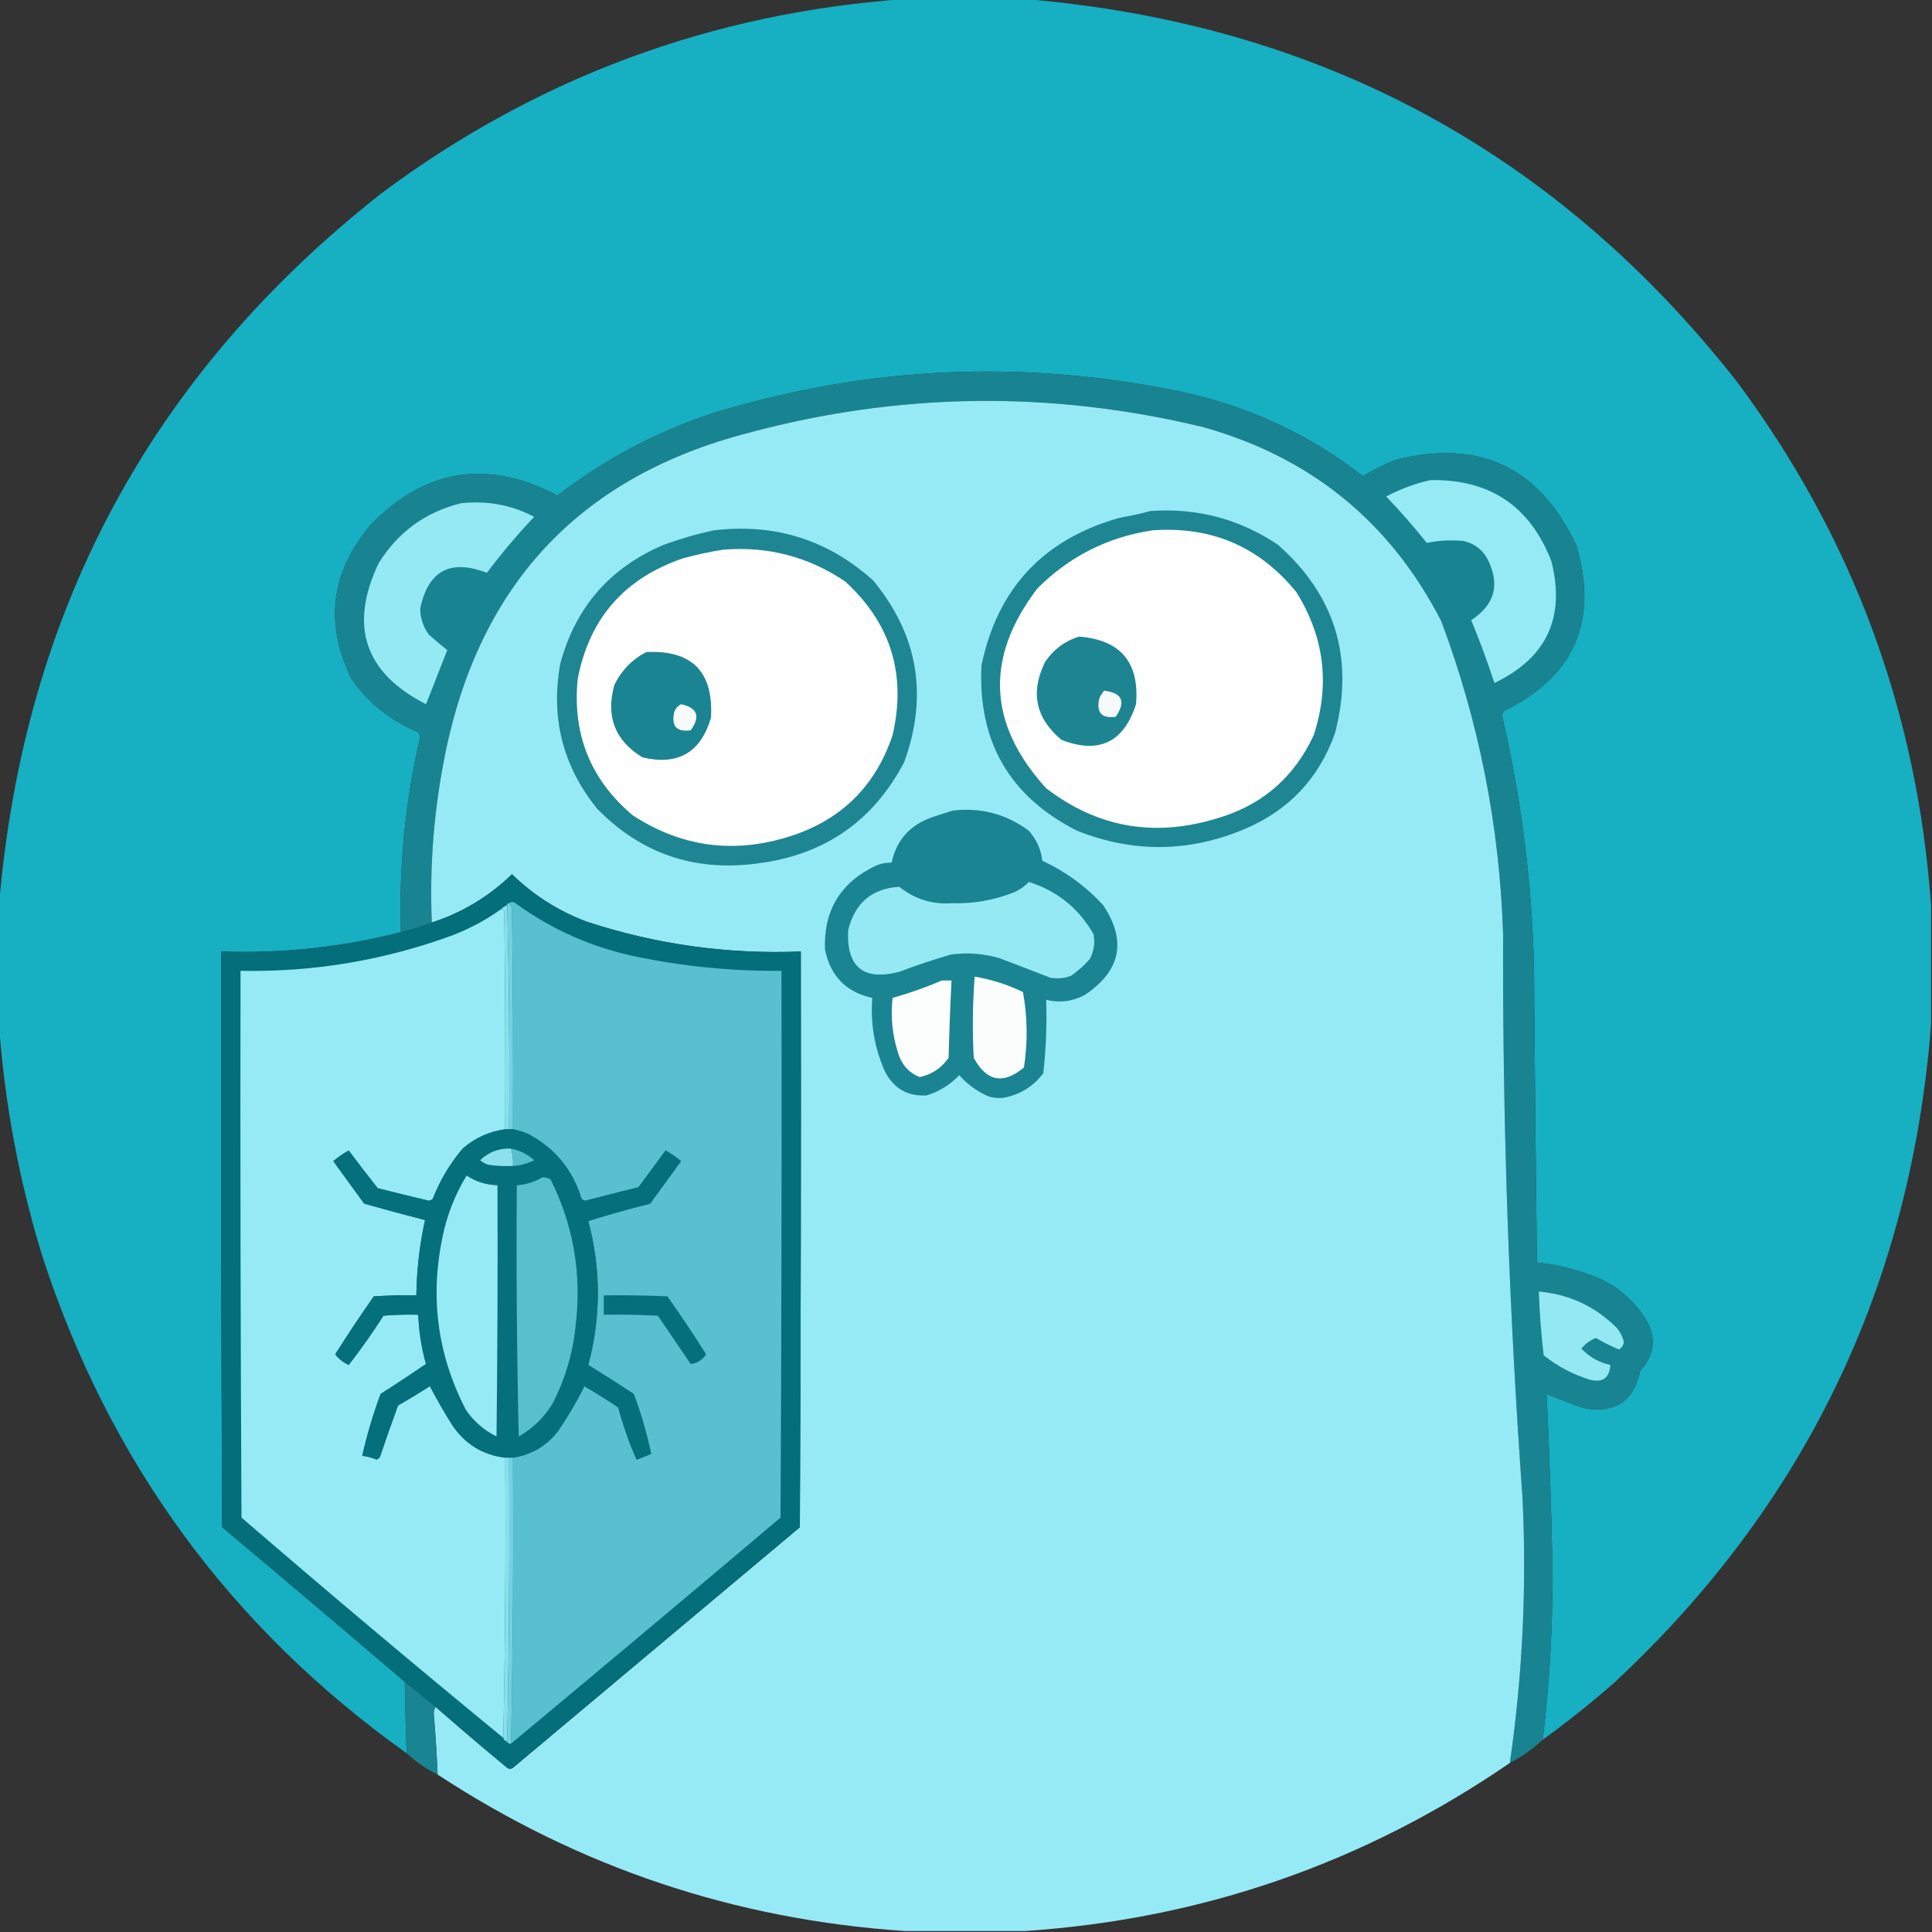 <?xml version="1.0" encoding="UTF-8"?>
<!DOCTYPE svg PUBLIC "-//W3C//DTD SVG 1.1//EN" "http://www.w3.org/Graphics/SVG/1.1/DTD/svg11.dtd">
<svg xmlns="http://www.w3.org/2000/svg" version="1.1" width="1000px" height="1000px" style="shape-rendering:geometricPrecision; text-rendering:geometricPrecision; image-rendering:optimizeQuality; fill-rule:evenodd; clip-rule:evenodd" xmlns:xlink="http://www.w3.org/1999/xlink">
<rect width="100%" height="100%" fill="#333333" stroke="none"/>
<g><path style="opacity:0.998" fill="#17afc2" d="M 468.5,-0.5 C 489.167,-0.5 509.833,-0.5 530.5,-0.5C 682.424,12.2 805.257,78.2 899,197.5C 958.851,277.867 992.351,368.201 999.5,468.5C 999.5,489.167 999.5,509.833 999.5,530.5C 988.911,665.538 934.244,779.038 835.5,871C 823.58,881.427 811.247,891.261 798.5,900.5C 802.231,869.806 803.897,838.973 803.5,808C 802.893,779.155 801.893,750.322 800.5,721.5C 807.02,724.254 813.686,726.754 820.5,729C 836.193,731.569 845.693,725.069 849,709.5C 856.857,700.765 857.524,691.431 851,681.5C 844.174,671.341 835.008,664.175 823.5,660C 814.437,656.621 805.104,654.454 795.5,653.5C 794.859,602.836 794.359,552.169 794,501.5C 792.99,457.236 787.49,413.57 777.5,370.5C 777.608,369.558 777.941,368.725 778.5,368C 814.875,350.076 827.375,321.576 816,282.5C 797.02,241.926 765.854,227.092 722.5,238C 716.554,240.306 710.888,243.139 705.5,246.5C 677.91,225.042 646.91,210.542 612.5,203C 530.181,185.725 448.848,189.391 368.5,214C 339.359,223.734 312.692,237.901 288.5,256.5C 252.478,237.542 220.312,242.542 192,271.5C 171.184,296.006 167.85,322.673 182,351.5C 190.807,363.966 202.307,373.133 216.5,379C 217.059,379.725 217.392,380.558 217.5,381.5C 209.746,414.706 206.413,448.373 207.5,482.5C 177.049,490.269 146.049,493.603 114.5,492.5C 114.333,591.834 114.5,691.167 115,790.5C 146.664,817.066 178.164,843.733 209.5,870.5C 209.675,882.839 210.008,895.172 210.5,907.5C 119.592,842.712 56.759,757.045 22,650.5C 9.908,611.215 2.408,571.215 -0.5,530.5C -0.5,509.833 -0.5,489.167 -0.5,468.5C 12.2,316.576 78.2,193.743 197.5,100C 277.867,40.149 368.201,6.649 468.5,-0.5 Z"/></g>
<g><path style="opacity:1" fill="#188492" d="M 798.5,900.5 C 793.368,905.235 787.701,909.235 781.5,912.5C 788.136,866.738 790.303,820.738 788,774.5C 781.025,677.629 777.692,580.629 778,483.5C 776.211,427.689 765.544,373.689 746,321.5C 719.581,270.099 678.414,236.599 622.5,221C 543.914,202.06 465.581,203.06 387.5,224C 301.602,246.231 249.435,300.731 231,387.5C 224.733,417.365 222.233,447.365 223.5,477.5C 218.384,479.537 213.051,481.203 207.5,482.5C 206.413,448.373 209.746,414.706 217.5,381.5C 217.392,380.558 217.059,379.725 216.5,379C 202.307,373.133 190.807,363.966 182,351.5C 167.85,322.673 171.184,296.006 192,271.5C 220.312,242.542 252.478,237.542 288.5,256.5C 312.692,237.901 339.359,223.734 368.5,214C 448.848,189.391 530.181,185.725 612.5,203C 646.91,210.542 677.91,225.042 705.5,246.5C 710.888,243.139 716.554,240.306 722.5,238C 765.854,227.092 797.02,241.926 816,282.5C 827.375,321.576 814.875,350.076 778.5,368C 777.941,368.725 777.608,369.558 777.5,370.5C 787.49,413.57 792.99,457.236 794,501.5C 794.359,552.169 794.859,602.836 795.5,653.5C 805.104,654.454 814.437,656.621 823.5,660C 835.008,664.175 844.174,671.341 851,681.5C 857.524,691.431 856.857,700.765 849,709.5C 845.693,725.069 836.193,731.569 820.5,729C 813.686,726.754 807.02,724.254 800.5,721.5C 801.893,750.322 802.893,779.155 803.5,808C 803.897,838.973 802.231,869.806 798.5,900.5 Z"/></g>
<g><path style="opacity:1" fill="#96eaf5" d="M 781.5,912.5 C 705.958,964.35 622.291,993.35 530.5,999.5C 509.833,999.5 489.167,999.5 468.5,999.5C 380.597,993.644 299.931,966.644 226.5,918.5C 226.073,907.986 225.407,897.486 224.5,887C 224.514,885.615 224.848,884.449 225.5,883.5C 237.642,894.135 249.975,904.635 262.5,915C 263.5,915.667 264.5,915.667 265.5,915C 315,873.5 364.5,832 414,790.5C 414.5,691.167 414.667,591.834 414.5,492.5C 376.518,494.003 339.518,488.837 303.5,477C 288.922,471.468 276.089,463.301 265,452.5C 253.154,464.012 239.321,472.345 223.5,477.5C 222.233,447.365 224.733,417.365 231,387.5C 249.435,300.731 301.602,246.231 387.5,224C 465.581,203.06 543.914,202.06 622.5,221C 678.414,236.599 719.581,270.099 746,321.5C 765.544,373.689 776.211,427.689 778,483.5C 777.692,580.629 781.025,677.629 788,774.5C 790.303,820.738 788.136,866.738 781.5,912.5 Z"/></g>
<g><path style="opacity:1" fill="#95eaf4" d="M 740.5,248.5 C 771.152,247.999 791.986,261.999 803,290.5C 810.355,319.618 800.522,340.618 773.5,353.5C 769.919,342.507 765.919,331.673 761.5,321C 773.72,313.01 776.553,302.51 770,289.5C 767.28,284.449 763.113,281.282 757.5,280C 751.055,279.4 744.722,279.733 738.5,281C 731.873,272.704 724.873,264.704 717.5,257C 724.887,253.042 732.554,250.208 740.5,248.5 Z"/></g>
<g><path style="opacity:1" fill="#95e9f3" d="M 238.5,260.5 C 251.924,258.986 264.591,261.319 276.5,267.5C 267.746,276.747 259.58,286.414 252,296.5C 233.097,289.198 221.597,295.365 217.5,315C 217.544,320.018 219.044,324.518 222,328.5C 225.114,331.296 228.281,333.962 231.5,336.5C 227.824,345.867 224.157,355.2 220.5,364.5C 188.705,348.283 180.538,323.95 196,291.5C 206.025,275.412 220.192,265.078 238.5,260.5 Z"/></g>
<g><path style="opacity:1" fill="#1e8693" d="M 595.5,264.5 C 619.588,262.785 641.588,268.618 661.5,282C 691.202,308.274 701.036,340.774 691,379.5C 682.741,402.76 667.241,419.26 644.5,429C 615.627,441.227 586.627,441.561 557.5,430C 522.571,412.323 506.071,383.823 508,344.5C 516.253,304.577 540.086,279.077 579.5,268C 585.014,267.055 590.348,265.889 595.5,264.5 Z"/></g>
<g><path style="opacity:1" fill="#1e8693" d="M 369.5,274.5 C 401.103,270.747 428.603,279.413 452,300.5C 475.199,328.665 480.533,359.998 468,394.5C 451.862,425.255 426.362,442.755 391.5,447C 359.106,451.204 331.606,441.704 309,418.5C 291.274,396.486 284.941,371.486 290,343.5C 297.849,314.317 315.682,293.817 343.5,282C 352.117,278.851 360.783,276.351 369.5,274.5 Z"/></g>
<g><path style="opacity:1" fill="#fefefe" d="M 596.5,274.5 C 627.085,272.29 651.918,282.957 671,306.5C 685.492,329.722 688.492,354.389 680,380.5C 669.567,402.93 652.401,417.43 628.5,424C 596.655,433.401 567.655,428.068 541.5,408C 511.199,374.753 509.699,340.253 537,304.5C 553.58,287.96 573.413,277.96 596.5,274.5 Z"/></g>
<g><path style="opacity:1" fill="#fefefe" d="M 374.5,284.5 C 397.526,282.672 418.526,288.172 437.5,301C 461.1,322.606 469.266,349.106 462,380.5C 453.107,407.06 435.273,424.56 408.5,433C 379.662,442.069 352.662,438.402 327.5,422C 305.706,403.648 296.206,380.148 299,351.5C 305.002,320.158 323.169,299.325 353.5,289C 360.525,287.057 367.525,285.557 374.5,284.5 Z"/></g>
<g><path style="opacity:1" fill="#1d8592" d="M 558.5,329.5 C 580.018,331.193 589.852,342.859 588,364.5C 581.662,384.252 568.829,390.419 549.5,383C 535.992,371.794 533.158,358.294 541,342.5C 545.392,336.071 551.225,331.738 558.5,329.5 Z"/></g>
<g><path style="opacity:1" fill="#1b8492" d="M 334.5,337.5 C 358.218,336.385 369.385,347.719 368,371.5C 362.697,389.57 350.863,396.403 332.5,392C 318.256,383.283 313.422,370.783 318,354.5C 321.689,346.979 327.189,341.312 334.5,337.5 Z"/></g>
<g><path style="opacity:1" fill="#f6fafa" d="M 571.5,357.5 C 580.892,358.647 582.892,363.147 577.5,371C 570.167,371.997 567.334,368.83 569,361.5C 569.662,360.016 570.496,358.683 571.5,357.5 Z"/></g>
<g><path style="opacity:1" fill="#f8fbfb" d="M 352.5,364.5 C 361.011,366.328 362.677,370.828 357.5,378C 350.167,378.997 347.334,375.83 349,368.5C 349.69,366.65 350.856,365.316 352.5,364.5 Z"/></g>
<g><path style="opacity:1" fill="#1a8492" d="M 493.5,419.5 C 507.977,417.913 520.977,421.413 532.5,430C 536.467,434.39 538.8,439.557 539.5,445.5C 551.507,451.089 562.007,458.755 571,468.5C 583.295,486.992 580.128,502.492 561.5,515C 555.129,518.382 548.462,519.215 541.5,517.5C 541.93,530.165 541.43,542.832 540,555.5C 535.121,562.033 528.621,566.199 520.5,568C 517.072,568.701 513.738,568.368 510.5,567C 505.126,564.462 500.46,560.962 496.5,556.5C 491.762,561.534 486.095,565.034 479.5,567C 469.674,567.525 462.507,563.358 458,554.5C 452.629,542.405 450.462,529.739 451.5,516.5C 438.01,513.612 429.843,505.279 427,491.5C 426.243,471.184 435.076,456.684 453.5,448C 456.063,446.921 458.729,446.421 461.5,446.5C 464,434.824 471,426.991 482.5,423C 486.254,421.691 489.921,420.525 493.5,419.5 Z"/></g>
<g><path style="opacity:1" fill="#046e7b" d="M 225.5,883.5 C 220.191,879.197 214.858,874.863 209.5,870.5C 178.164,843.733 146.664,817.066 115,790.5C 114.5,691.167 114.333,591.834 114.5,492.5C 146.049,493.603 177.049,490.269 207.5,482.5C 213.051,481.203 218.384,479.537 223.5,477.5C 239.321,472.345 253.154,464.012 265,452.5C 276.089,463.301 288.922,471.468 303.5,477C 339.518,488.837 376.518,494.003 414.5,492.5C 414.667,591.834 414.5,691.167 414,790.5C 364.5,832 315,873.5 265.5,915C 264.5,915.667 263.5,915.667 262.5,915C 249.975,904.635 237.642,894.135 225.5,883.5 Z"/></g>
<g><path style="opacity:1" fill="#95e9f3" d="M 532.5,456.5 C 547.177,461.095 558.343,470.095 566,483.5C 566.887,488.072 566.22,492.405 564,496.5C 561.131,499.704 557.965,502.537 554.5,505C 550.928,506.405 547.261,506.738 543.5,506C 534.833,502.667 526.167,499.333 517.5,496C 509.328,493.601 500.994,492.934 492.5,494C 483.363,496.601 474.363,499.601 465.5,503C 446.924,507.799 438.09,500.632 439,481.5C 442.446,467.37 451.279,459.87 465.5,459C 473.489,465.439 482.655,468.273 493,467.5C 503.879,467.803 514.379,465.97 524.5,462C 527.621,460.694 530.287,458.86 532.5,456.5 Z"/></g>
<g><path style="opacity:1" fill="#58c0ce" d="M 263.5,467.5 C 264.721,466.535 266.054,466.702 267.5,468C 285.881,481.245 306.214,490.245 328.5,495C 353.556,500.232 378.889,502.732 404.5,502.5C 404.667,596.834 404.5,691.167 404,785.5C 357.627,824.711 311.127,863.711 264.5,902.5C 265.481,853.19 265.815,803.857 265.5,754.5C 275.191,752.981 283.024,748.314 289,740.5C 294.033,733.094 298.533,725.428 302.5,717.5C 308.467,720.969 314.3,724.636 320,728.5C 322.484,737.786 325.65,746.786 329.5,755.5C 332.057,754.593 334.557,753.593 337,752.5C 334.843,742.019 331.843,731.685 328,721.5C 320.251,716.375 312.418,711.375 304.5,706.5C 311.097,681.63 311.097,656.797 304.5,632C 315.021,628.701 325.688,625.701 336.5,623C 341.833,615.667 347.167,608.333 352.5,601C 350.007,598.92 347.341,597.086 344.5,595.5C 339.865,601.81 335.198,608.143 330.5,614.5C 321.323,616.753 312.156,619.086 303,621.5C 302.228,621.355 301.561,621.022 301,620.5C 296.417,605.463 287.251,594.297 273.5,587C 270.904,585.864 268.237,585.031 265.5,584.5C 265.667,546.499 265.5,508.499 265,470.5C 264.768,469.263 264.268,468.263 263.5,467.5 Z"/></g>
<g><path style="opacity:1" fill="#96eaf5" d="M 259.5,470.5 C 260.117,470.611 260.617,470.944 261,471.5C 261.5,509.165 261.667,546.832 261.5,584.5C 253.19,585.655 245.856,588.988 239.5,594.5C 232.908,602.272 227.742,610.938 224,620.5C 223.439,621.022 222.772,621.355 222,621.5C 213.151,619.413 204.317,617.246 195.5,615C 190.368,608.552 185.368,602.052 180.5,595.5C 177.659,597.086 174.993,598.92 172.5,601C 177.833,608.333 183.167,615.667 188.5,623C 198.983,625.962 209.483,628.796 220,631.5C 217.189,644.259 215.689,657.259 215.5,670.5C 208.159,670.334 200.826,670.5 193.5,671C 186.579,680.845 179.913,690.845 173.5,701C 175.342,703.33 177.676,705.163 180.5,706.5C 186.856,698.301 192.856,689.801 198.5,681C 204.491,680.501 210.491,680.334 216.5,680.5C 216.812,689.16 218.145,697.66 220.5,706C 212.782,711.28 204.949,716.447 197,721.5C 193.116,731.983 189.949,742.65 187.5,753.5C 190.067,753.855 192.567,754.521 195,755.5C 195.5,755.167 196,754.833 196.5,754.5C 199.568,745.462 202.735,736.462 206,727.5C 211.583,724.292 217.083,720.959 222.5,717.5C 226.052,724.262 229.885,730.929 234,737.5C 240.611,747.385 249.778,753.051 261.5,754.5C 261.832,803.003 261.499,851.336 260.5,899.5C 214.913,862.087 169.747,824.087 125,785.5C 124.5,691.167 124.333,596.834 124.5,502.5C 162.38,503.222 199.047,497.056 234.5,484C 243.461,480.51 251.794,476.01 259.5,470.5 Z"/></g>
<g><path style="opacity:1" fill="#fbfdfd" d="M 504.5,505.5 C 513.212,506.959 521.545,509.626 529.5,513.5C 531.832,526.477 531.999,539.477 530,552.5C 519.297,561.484 510.63,559.817 504,547.5C 503.257,533.479 503.424,519.479 504.5,505.5 Z"/></g>
<g><path style="opacity:1" fill="#fcfdfd" d="M 487.5,507.5 C 489.167,507.5 490.833,507.5 492.5,507.5C 491.834,520.821 491.334,534.154 491,547.5C 487.277,552.854 482.277,556.187 476,557.5C 470.535,555.3 466.869,551.3 465,545.5C 461.889,536.066 460.889,526.399 462,516.5C 470.776,514.023 479.276,511.023 487.5,507.5 Z"/></g>
<g><path style="opacity:1" fill="#87e0ec" d="M 262.5,468.5 C 263.499,506.996 263.832,545.663 263.5,584.5C 262.833,584.5 262.167,584.5 261.5,584.5C 261.667,546.832 261.5,509.165 261,471.5C 260.617,470.944 260.117,470.611 259.5,470.5C 260.29,469.599 261.29,468.932 262.5,468.5 Z"/></g>
<g><path style="opacity:1" fill="#73d2df" d="M 262.5,468.5 C 262.5,467.833 262.833,467.5 263.5,467.5C 264.268,468.263 264.768,469.263 265,470.5C 265.5,508.499 265.667,546.499 265.5,584.5C 264.833,584.5 264.167,584.5 263.5,584.5C 263.832,545.663 263.499,506.996 262.5,468.5 Z"/></g>
<g><path style="opacity:1" fill="#066f7c" d="M 261.5,584.5 C 262.167,584.5 262.833,584.5 263.5,584.5C 264.167,584.5 264.833,584.5 265.5,584.5C 268.237,585.031 270.904,585.864 273.5,587C 287.251,594.297 296.417,605.463 301,620.5C 301.561,621.022 302.228,621.355 303,621.5C 312.156,619.086 321.323,616.753 330.5,614.5C 335.198,608.143 339.865,601.81 344.5,595.5C 347.341,597.086 350.007,598.92 352.5,601C 347.167,608.333 341.833,615.667 336.5,623C 325.688,625.701 315.021,628.701 304.5,632C 311.097,656.797 311.097,681.63 304.5,706.5C 312.418,711.375 320.251,716.375 328,721.5C 331.843,731.685 334.843,742.019 337,752.5C 334.557,753.593 332.057,754.593 329.5,755.5C 325.65,746.786 322.484,737.786 320,728.5C 314.3,724.636 308.467,720.969 302.5,717.5C 298.533,725.428 294.033,733.094 289,740.5C 283.024,748.314 275.191,752.981 265.5,754.5C 264.833,754.5 264.167,754.5 263.5,754.5C 262.833,754.5 262.167,754.5 261.5,754.5C 249.778,753.051 240.611,747.385 234,737.5C 229.885,730.929 226.052,724.262 222.5,717.5C 217.083,720.959 211.583,724.292 206,727.5C 202.735,736.462 199.568,745.462 196.5,754.5C 196,754.833 195.5,755.167 195,755.5C 192.567,754.521 190.067,753.855 187.5,753.5C 189.949,742.65 193.116,731.983 197,721.5C 204.949,716.447 212.782,711.28 220.5,706C 218.145,697.66 216.812,689.16 216.5,680.5C 210.491,680.334 204.491,680.501 198.5,681C 192.856,689.801 186.856,698.301 180.5,706.5C 177.676,705.163 175.342,703.33 173.5,701C 179.913,690.845 186.579,680.845 193.5,671C 200.826,670.5 208.159,670.334 215.5,670.5C 215.689,657.259 217.189,644.259 220,631.5C 209.483,628.796 198.983,625.962 188.5,623C 183.167,615.667 177.833,608.333 172.5,601C 174.993,598.92 177.659,597.086 180.5,595.5C 185.368,602.052 190.368,608.552 195.5,615C 204.317,617.246 213.151,619.413 222,621.5C 222.772,621.355 223.439,621.022 224,620.5C 227.742,610.938 232.908,602.272 239.5,594.5C 245.856,588.988 253.19,585.655 261.5,584.5 Z"/></g>
<g><path style="opacity:1" fill="#8be1ec" d="M 264.5,594.5 C 265.403,597.391 265.736,600.391 265.5,603.5C 261.486,603.666 257.486,603.499 253.5,603C 251.579,602.64 249.912,601.806 248.5,600.5C 253,596.249 258.333,594.249 264.5,594.5 Z"/></g>
<g><path style="opacity:1" fill="#57becc" d="M 264.5,594.5 C 269.036,595.435 273.036,597.435 276.5,600.5C 273.054,602.278 269.387,603.278 265.5,603.5C 265.736,600.391 265.403,597.391 264.5,594.5 Z"/></g>
<g><path style="opacity:1" fill="#96eaf5" d="M 241.5,608.5 C 246.301,611.667 251.635,613.333 257.5,613.5C 257.667,656.835 257.5,700.168 257,743.5C 250.431,740.266 245.098,735.599 241,729.5C 226.5,701.313 222.5,671.647 229,640.5C 231.316,629.043 235.482,618.377 241.5,608.5 Z"/></g>
<g><path style="opacity:1" fill="#58bfcd" d="M 280.5,609.5 C 282.144,609.286 283.644,609.62 285,610.5C 296.774,634.141 301.107,659.141 298,685.5C 296.628,699.949 292.628,713.615 286,726.5C 281.642,733.691 275.809,739.358 268.5,743.5C 267.5,700.172 267.167,656.838 267.5,613.5C 272.246,613.161 276.58,611.828 280.5,609.5 Z"/></g>
<g><path style="opacity:1" fill="#94e8f2" d="M 796.5,668.5 C 812.376,669.95 825.876,676.283 837,687.5C 838.696,689.56 839.863,691.893 840.5,694.5C 840.297,696.208 839.464,697.541 838,698.5C 833.861,696.764 829.861,694.764 826,692.5C 823.073,693.717 820.573,695.55 818.5,698C 822.624,702.395 827.624,705.228 833.5,706.5C 833.047,713.409 829.38,715.909 822.5,714C 813.857,711.263 806.024,707.096 799,701.5C 797.724,690.537 796.891,679.537 796.5,668.5 Z"/></g>
<g><path style="opacity:1" fill="#056f7c" d="M 312.5,670.5 C 323.505,670.333 334.505,670.5 345.5,671C 352.421,680.845 359.087,690.845 365.5,701C 363.568,703.949 360.901,705.615 357.5,706C 351.833,697.667 346.167,689.333 340.5,681C 331.173,680.5 321.839,680.334 312.5,680.5C 312.5,677.167 312.5,673.833 312.5,670.5 Z"/></g>
<g><path style="opacity:1" fill="#87e0ec" d="M 261.5,754.5 C 262.167,754.5 262.833,754.5 263.5,754.5C 263.832,803.67 263.499,852.67 262.5,901.5C 261.5,901.167 260.833,900.5 260.5,899.5C 261.499,851.336 261.832,803.003 261.5,754.5 Z"/></g>
<g><path style="opacity:1" fill="#73d2df" d="M 263.5,754.5 C 264.167,754.5 264.833,754.5 265.5,754.5C 265.815,803.857 265.481,853.19 264.5,902.5C 263.508,902.672 262.842,902.338 262.5,901.5C 263.499,852.67 263.832,803.67 263.5,754.5 Z"/></g>
<g><path style="opacity:1" fill="#198492" d="M 209.5,870.5 C 214.858,874.863 220.191,879.197 225.5,883.5C 224.848,884.449 224.514,885.615 224.5,887C 225.407,897.486 226.073,907.986 226.5,918.5C 220.612,915.607 215.278,911.94 210.5,907.5C 210.008,895.172 209.675,882.839 209.5,870.5 Z"/></g>
</svg>
